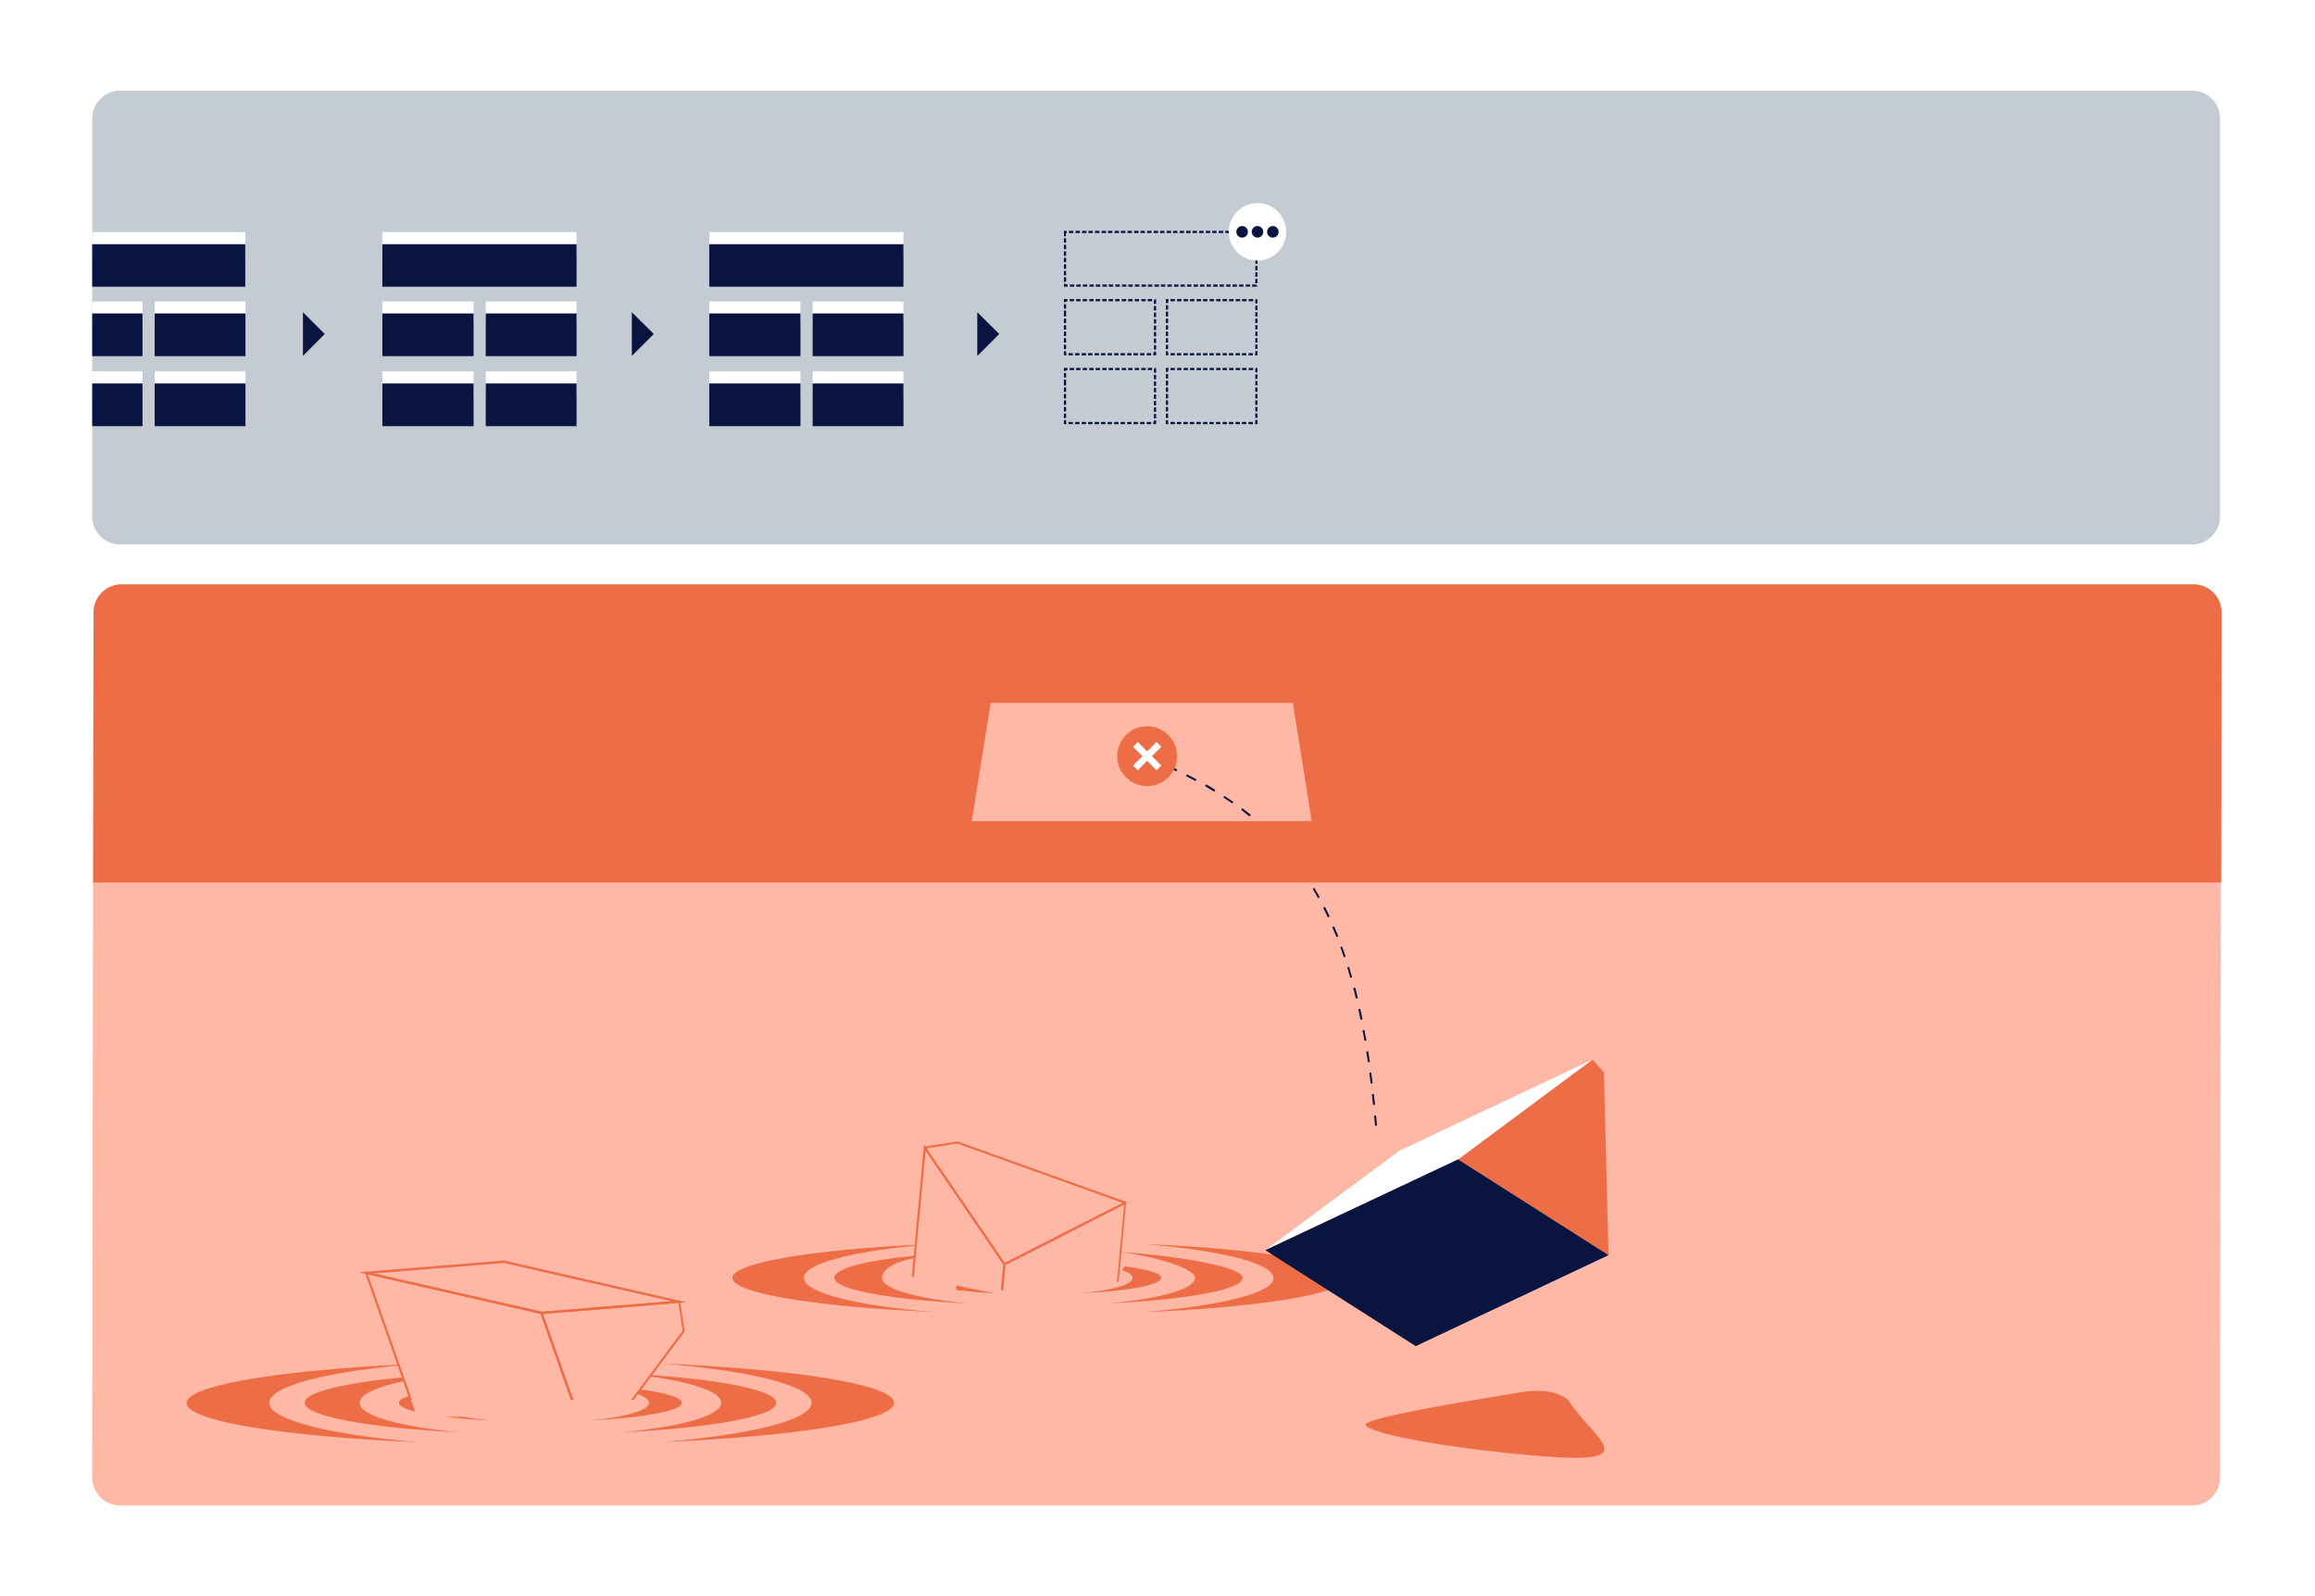 <svg xmlns="http://www.w3.org/2000/svg" width="1160" height="800" fill="none" viewBox="0 0 1160 800"><path fill="#fff" d="M1160 0H0V800H1160V0Z"/><path fill="#FEB8A5" d="M1099 292.9H60.8C53.1 292.9 46.8 299.2 46.8 306.9L46.2 740.6C46.2 748.3 52.5 754.6 60.2 754.6H1098.4C1106.1 754.6 1112.4 748.3 1112.4 740.6L1113 306.9C1113 299.1 1106.8 292.9 1099 292.9Z"/><path fill="#C4CBD2" d="M1098.5 45.4H60.2C52.5 45.4 46.2 51.7 46.2 59.4V258.9C46.2 266.6 52.5 272.9 60.2 272.9H1098.4C1106.1 272.9 1112.4 266.6 1112.4 258.9V59.4C1112.5 51.7 1106.2 45.4 1098.5 45.4Z"/><path fill="#fff" d="M71.4 151.1H46.2V161.9H71.4V151.1Z"/><path fill="#fff" d="M123 151.1H77.5V161.9H123V151.1Z"/><path fill="#fff" d="M71.4 186.1H46.2V198.4H71.4V186.1Z"/><path fill="#fff" d="M123 186.1H77.5V198.4H123V186.1Z"/><path fill="#fff" d="M122.9 116.299H46.2V128.499H122.9V116.299Z"/><path fill="#091440" d="M71.4 157.1H46.2V178.5H71.4V157.1Z"/><path fill="#091440" d="M123 157.1H77.5V178.5H123V157.1Z"/><path fill="#091440" d="M71.4 192.199H46.2V213.599H71.4V192.199Z"/><path fill="#091440" d="M123 192.199H77.5V213.599H123V192.199Z"/><path fill="#091440" d="M122.9 122.398H46.2V143.698H122.9V122.398Z"/><path fill="#fff" d="M237.3 151.1H191.6V161.9H237.3V151.1Z"/><path fill="#fff" d="M288.9 151.1H243.4V161.9H288.9V151.1Z"/><path fill="#fff" d="M237.3 186.1H191.6V198.4H237.3V186.1Z"/><path fill="#fff" d="M288.9 186.1H243.4V198.4H288.9V186.1Z"/><path fill="#fff" d="M288.9 116.299H191.6V128.499H288.9V116.299Z"/><path fill="#091440" d="M237.3 157.1H191.6V178.5H237.3V157.1Z"/><path fill="#091440" d="M288.9 157.1H243.4V178.5H288.9V157.1Z"/><path fill="#091440" d="M237.3 192.199H191.6V213.599H237.3V192.199Z"/><path fill="#091440" d="M288.9 192.199H243.4V213.599H288.9V192.199Z"/><path fill="#091440" d="M288.9 122.398H191.6V143.698H288.9V122.398Z"/><path fill="#fff" d="M401.1 151.1H355.4V161.9H401.1V151.1Z"/><path fill="#fff" d="M452.7 151.1H407.2V161.9H452.7V151.1Z"/><path fill="#fff" d="M401.1 186.1H355.4V198.4H401.1V186.1Z"/><path fill="#fff" d="M452.7 186.1H407.2V198.4H452.7V186.1Z"/><path fill="#fff" d="M452.7 116.299H355.4V128.499H452.7V116.299Z"/><path fill="#091440" d="M401.1 157.1H355.4V178.5H401.1V157.1Z"/><path fill="#091440" d="M452.7 157.1H407.2V178.5H452.7V157.1Z"/><path fill="#091440" d="M401.1 192.199H355.4V213.599H401.1V192.199Z"/><path fill="#091440" d="M452.7 192.199H407.2V213.599H452.7V192.199Z"/><path fill="#091440" d="M452.7 122.398H355.4V143.698H452.7V122.398Z"/><path fill="#091440" d="M162.7 167.4L151.8 156.5V178.4L162.7 167.4Z"/><path fill="#091440" d="M327.6 167.4L316.6 156.5V178.4L327.6 167.4Z"/><path fill="#091440" d="M500.7 167.4L489.7 156.5V178.4L500.7 167.4Z"/><path fill="#091440" d="M579.3 178.098H577.9V176.998H578.2V176.198H579.3V178.098ZM576.8 178.098H574.6V176.998H576.8V178.098ZM573.5 178.098H571.3V176.998H573.5V178.098ZM570.2 178.098H568V176.998H570.2V178.098ZM567 178.098H564.8V176.998H567V178.098ZM563.7 178.098H561.5V176.998H563.7V178.098ZM560.5 178.098H558.3V176.998H560.5V178.098ZM557.2 178.098H555V176.998H557.2V178.098ZM553.9 178.098H551.7V176.998H553.9V178.098ZM550.7 178.098H548.5V176.998H550.7V178.098ZM547.4 178.098H545.2V176.998H547.4V178.098ZM544.1 178.098H542V176.998H544.2V178.098H544.1ZM540.9 178.098H538.7V176.998H540.9V178.098ZM537.6 178.098H535.4V176.998H537.6V178.098ZM534.3 178.098H533.1V176.098H534.2V177.098H534.3V178.098ZM579.3 175.198H578.2V172.998H579.3V175.198ZM534.2 174.998H533.1V172.798H534.2V174.998ZM579.3 171.898H578.2V169.698H579.3V171.898ZM534.2 171.698H533.1V169.498H534.2V171.698ZM579.3 168.598H578.2V166.398H579.3V168.598ZM534.2 168.398H533.1V166.198H534.2V168.398ZM579.3 165.398H578.2V163.198H579.3V165.398ZM534.2 165.198H533.1V162.998H534.2V165.198ZM579.3 162.098H578.2V159.998H579.3V162.098ZM534.2 161.898H533.1V159.698H534.2V161.898ZM579.3 158.898H578.2V156.698H579.3V158.898ZM534.2 158.598H533.1V155.698H534.2V158.598ZM579.3 155.598H578.2V153.398H579.3V155.598ZM534.2 154.698H533.1V152.498H534.2V154.698ZM579.3 152.298H578.2V150.498H578.4V149.998H579.3V152.298ZM534.2 151.398H533.1V149.898H534.9V150.998H534.2V151.398ZM577.3 150.998H575.1V149.898H577.3V150.998ZM574.1 150.998H571.9V149.898H574.1V150.998ZM570.8 150.998H568.6V149.898H570.8V150.998ZM567.5 150.998H565.3V149.898H567.5V150.998ZM564.3 150.998H562.1V149.898H564.3V150.998ZM561 150.998H558.8V149.898H561V150.998ZM557.7 150.998H555.5V149.898H557.7V150.998ZM554.5 150.998H552.3V149.898H554.5V150.998ZM551.2 150.998H549V149.898H551.2V150.998ZM548 150.998H545.8V149.898H548V150.998ZM544.7 150.998H542.5V149.898H544.7V150.998ZM541.4 150.998H539.2V149.898H541.4V150.998ZM538.2 150.998H536V149.898H538.2V150.998Z"/><path fill="#091440" d="M630.1 178.098H628.9V176.998H629V175.998H630.1V178.098ZM627.8 178.098H625.6V176.998H627.8V178.098ZM624.5 178.098H622.3V176.998H624.5V178.098ZM621.3 178.098H619.1V176.998H621.3V178.098ZM618 178.098H615.8V176.998H618V178.098ZM614.8 178.098H612.6V176.998H614.8V178.098ZM611.5 178.098H609.3V176.998H611.5V178.098ZM608.2 178.098H606V176.998H608.2V178.098ZM605 178.098H602.8V176.998H605V178.098ZM601.7 178.098H599.5V176.998H601.7V178.098ZM598.4 178.098H596.2V176.998H598.4V178.098ZM595.2 178.098H593V176.998H595.2V178.098ZM591.9 178.098H589.7V176.998H591.9V178.098ZM588.7 178.098H586.5V176.998H588.7V178.098ZM585.4 178.098H584.2V176.098H585.3V177.098H585.4V178.098ZM585.3 174.998H584.2V172.798H585.3V174.998ZM630.1 174.898H629V172.698H630.1V174.898ZM585.3 171.698H584.2V169.498H585.3V171.698ZM630.1 171.698H629V169.498H630.1V171.698ZM585.3 168.398H584.2V166.198H585.3V168.398ZM630.1 168.398H629V166.198H630.1V168.398ZM585.3 165.198H584.2V162.998H585.3V165.198ZM630.1 165.098H629V162.998H630.1V165.098ZM585.3 161.898H584.2V159.698H585.3V161.898ZM630.1 161.898H629V159.698H630.1V161.898ZM585.3 158.598H584.2V156.198H585.3V158.598ZM630.1 158.598H629V156.498H630.1V158.598ZM630.1 155.398H629V153.198H630.1V155.398ZM585.3 155.198H584.2V152.998H585.3V155.198ZM630.1 152.098H629V149.998H630.1V152.098ZM585.3 151.898H584.2V149.898H585.5V150.998H585.3V151.898ZM627.9 150.998H625.7V149.898H627.9V150.998ZM624.6 150.998H622.4V149.898H624.6V150.998ZM621.4 150.998H619.2V149.898H621.4V150.998ZM618.1 150.998H615.9V149.898H618.1V150.998ZM614.8 150.998H612.6V149.898H614.8V150.998ZM611.6 150.998H609.4V149.898H611.6V150.998ZM608.3 150.998H606.1V149.898H608.3V150.998ZM605 150.998H602.8V149.898H605V150.998ZM601.8 150.998H599.6V149.898H601.8V150.998ZM598.5 150.998H596.3V149.898H598.5V150.998ZM595.3 150.998H593.1V149.898H595.3V150.998ZM592 150.998H589.8V149.898H592V150.998ZM588.7 150.998H586.5V149.898H588.7V150.998Z"/><path fill="#091440" d="M579.3 212.598H577.9V211.498H578.2V210.698H579.3V212.598ZM576.8 212.598H574.6V211.498H576.8V212.598ZM573.5 212.598H571.3V211.498H573.5V212.598ZM570.2 212.598H568V211.498H570.2V212.598ZM567 212.598H564.8V211.498H567V212.598ZM563.7 212.598H561.5V211.498H563.7V212.598ZM560.5 212.598H558.3V211.498H560.5V212.598ZM557.2 212.598H555V211.498H557.2V212.598ZM553.9 212.598H551.7V211.498H553.9V212.598ZM550.7 212.598H548.5V211.498H550.7V212.598ZM547.4 212.598H545.2V211.498H547.4V212.598ZM544.1 212.598H542V211.498H544.2V212.598H544.1ZM540.9 212.598H538.7V211.498H540.9V212.598ZM537.6 212.598H535.4V211.498H537.6V212.598ZM534.3 212.598H533.1V210.598H534.2V211.598H534.3V212.598ZM579.3 209.698H578.2V207.498H579.3V209.698ZM534.2 209.498H533.1V207.298H534.2V209.498ZM579.3 206.398H578.2V204.198H579.3V206.398ZM534.2 206.198H533.1V203.998H534.2V206.198ZM579.3 203.198H578.2V200.998H579.3V203.198ZM534.2 202.898H533.1V200.698H534.2V202.898ZM579.3 199.898H578.2V197.698H579.3V199.898ZM534.2 199.698H533.1V197.498H534.2V199.698ZM579.3 196.598H578.2V194.398H579.3V196.598ZM534.2 196.398H533.1V194.198H534.2V196.398ZM579.3 193.398H578.2V191.198H579.3V193.398ZM534.2 193.198H533.1V190.298H534.2V193.198ZM579.3 190.098H578.2V187.898H579.3V190.098ZM534.2 189.198H533.1V186.998H534.2V189.198ZM579.3 186.798H578.2V184.998H578.4V184.498H579.3V186.798ZM534.2 185.898H533.1V184.398H534.9V185.498H534.2V185.898ZM577.3 185.498H575.1V184.398H577.3V185.498ZM574.1 185.498H571.9V184.398H574.1V185.498ZM570.8 185.498H568.6V184.398H570.8V185.498ZM567.5 185.498H565.3V184.398H567.5V185.498ZM564.3 185.498H562.1V184.398H564.3V185.498ZM561 185.498H558.8V184.398H561V185.498ZM557.7 185.498H555.5V184.398H557.7V185.498ZM554.5 185.498H552.3V184.398H554.5V185.498ZM551.2 185.498H549V184.398H551.2V185.498ZM548 185.498H545.8V184.398H548V185.498ZM544.7 185.498H542.5V184.398H544.7V185.498ZM541.4 185.498H539.2V184.398H541.4V185.498ZM538.2 185.498H536V184.398H538.2V185.498Z"/><path fill="#091440" d="M630.1 212.598H628.9V211.498H629V210.498H630.1V212.598ZM627.8 212.598H625.6V211.498H627.8V212.598ZM624.5 212.598H622.3V211.498H624.5V212.598ZM621.3 212.598H619.1V211.498H621.3V212.598ZM618 212.598H615.8V211.498H618V212.598ZM614.8 212.598H612.6V211.498H614.8V212.598ZM611.5 212.598H609.3V211.498H611.5V212.598ZM608.2 212.598H606V211.498H608.2V212.598ZM605 212.598H602.8V211.498H605V212.598ZM601.7 212.598H599.5V211.498H601.7V212.598ZM598.4 212.598H596.2V211.498H598.4V212.598ZM595.2 212.598H593V211.498H595.2V212.598ZM591.9 212.598H589.7V211.498H591.9V212.598ZM588.7 212.598H586.5V211.498H588.7V212.598ZM585.4 212.598H584.2V210.598H585.3V211.598H585.4V212.598ZM585.3 209.498H584.2V207.298H585.3V209.498ZM630.1 209.398H629V207.198H630.1V209.398ZM585.3 206.198H584.2V203.998H585.3V206.198ZM630.1 206.198H629V203.998H630.1V206.198ZM585.3 202.898H584.2V200.698H585.3V202.898ZM630.1 202.898H629V200.698H630.1V202.898ZM585.3 199.698H584.2V197.498H585.3V199.698ZM630.1 199.698H629V197.498H630.1V199.698ZM585.3 196.398H584.2V194.198H585.3V196.398ZM630.1 196.398H629V194.198H630.1V196.398ZM585.3 193.198H584.2V190.798H585.3V193.198ZM630.1 193.098H629V190.998H630.1V193.098ZM630.1 189.898H629V187.698H630.1V189.898ZM585.3 189.698H584.2V187.498H585.3V189.698ZM630.1 186.598H629V184.498H630.1V186.598ZM585.3 186.398H584.2V184.398H585.5V185.498H585.3V186.398ZM627.9 185.498H625.7V184.398H627.9V185.498ZM624.6 185.498H622.4V184.398H624.6V185.498ZM621.4 185.498H619.2V184.398H621.4V185.498ZM618.1 185.498H615.9V184.398H618.1V185.498ZM614.8 185.498H612.6V184.398H614.8V185.498ZM611.6 185.498H609.4V184.398H611.6V185.498ZM608.3 185.498H606.1V184.398H608.3V185.498ZM605 185.498H602.8V184.398H605V185.498ZM601.8 185.498H599.6V184.398H601.8V185.498ZM598.5 185.498H596.3V184.398H598.5V185.498ZM595.3 185.498H593.1V184.398H595.3V185.498ZM592 185.498H589.8V184.398H592V185.498ZM588.7 185.498H586.5V184.398H588.7V185.498Z"/><path fill="#091440" d="M629.5 143.699H627.4V142.599H629.5V143.099H630V143.599L629.5 143.699ZM626.4 143.699H624.2V142.599H626.4V143.699ZM623.1 143.699H620.9V142.599H623.1V143.699ZM619.8 143.699H617.6V142.599H619.8V143.699ZM616.6 143.699H614.4V142.599H616.6V143.699ZM613.3 143.699H611.1V142.599H613.3V143.699ZM610.1 143.699H607.9V142.599H610.1V143.699ZM606.8 143.699H604.6V142.599H606.8V143.699ZM603.5 143.699H601.3V142.599H603.5V143.699ZM600.3 143.699H598.1V142.599H600.3V143.699ZM597 143.699H594.8V142.599H597V143.699ZM593.7 143.699H591.5V142.599H593.7V143.699ZM590.5 143.699H588.3V142.599H590.5V143.699ZM587.2 143.699H585V142.599H587.2V143.699ZM583.9 143.699H581.7V142.599H583.9V143.699ZM580.7 143.699H578.5V142.599H580.7V143.699ZM577.4 143.699H575.2V142.599H577.4V143.699ZM574.2 143.699H572V142.599H574.2V143.699ZM570.9 143.699H568.7V142.599H570.9V143.699ZM567.6 143.699H565.4V142.599H567.6V143.699ZM564.4 143.699H562.2V142.599H564.4V143.699ZM561.1 143.699H558.9V142.599H561.1V143.699ZM557.8 143.699H555.6V142.599H557.8V143.699ZM554.6 143.699H552.4V142.599H554.6V143.699ZM551.3 143.699H549.1V142.599H551.3V143.699ZM548.1 143.699H545.9V142.599H548.1V143.699ZM544.8 143.699H542.6V142.599H544.8V143.699ZM541.5 143.699H539.3V142.599H541.5V143.699ZM538.3 143.699H536.1V142.599H538.3V143.699ZM535 143.699H533.1V142.299H534.2V142.599H535V143.699ZM630.1 141.999H629V139.799H630.1V141.999ZM534.2 141.199H533.1V138.999H534.2V141.199ZM630.1 138.699H629V136.499H630.1V138.699ZM534.2 137.999H533.1V135.799H534.2V137.999ZM630.1 135.499H629V133.299H630.1V135.499ZM534.2 134.699H533.1V132.499H534.2V134.699ZM630.1 132.199H629V129.999H630.1V132.199ZM534.2 131.399H533.1V129.199H534.2V131.399ZM630.1 128.899H629V126.699H630.1V128.899ZM534.2 128.199H533.1V125.999H534.2V128.199ZM630.1 125.699H629V123.499H630.1V125.699ZM534.2 124.899H533.1V122.699H534.2V124.899ZM630.1 122.399H629V120.199H630.1V122.399ZM534.2 121.599H533.1V119.399H534.2V121.599ZM630.1 119.099H629V116.999H630.1V119.099ZM534.2 118.399H533.1V115.699H534.5V116.799H534.1V118.399H534.2ZM629.2 116.799H627V115.699H629.2V116.799ZM625.9 116.799H623.7V115.699H625.9V116.799ZM622.7 116.799H620.5V115.699H622.7V116.799ZM619.4 116.799H617.2V115.699H619.4V116.799ZM616.2 116.799H614V115.699H616.2V116.799ZM612.9 116.799H610.7V115.699H612.9V116.799ZM609.6 116.799H607.4V115.699H609.6V116.799ZM606.4 116.799H604.2V115.699H606.4V116.799ZM603.1 116.799H600.9V115.699H603.1V116.799ZM599.8 116.799H597.6V115.699H599.8V116.799ZM596.6 116.799H594.4V115.699H596.6V116.799ZM593.3 116.799H591.1V115.699H593.3V116.799ZM590 116.799H587.8V115.699H590V116.799ZM586.8 116.799H584.6V115.699H586.8V116.799ZM583.5 116.799H581.3V115.699H583.5V116.799ZM580.3 116.799H578.1V115.699H580.3V116.799ZM577 116.799H574.8V115.699H577V116.799ZM573.7 116.799H571.5V115.699H573.7V116.799ZM570.5 116.799H568.3V115.699H570.5V116.799ZM567.2 116.799H565V115.699H567.2V116.799ZM563.9 116.799H561.7V115.699H563.9V116.799ZM560.7 116.799H558.5V115.699H560.7V116.799ZM557.4 116.799H555.2V115.699H557.4V116.799ZM554.2 116.799H552V115.699H554.2V116.799ZM550.9 116.799H548.7V115.699H550.9V116.799ZM547.6 116.799H545.4V115.699H547.6V116.799ZM544.4 116.799H542.2V115.699H544.4V116.799ZM541.1 116.799H538.9V115.699H541.1V116.799ZM537.8 116.799H535.6V115.699H537.8V116.799Z"/><path fill="#ED6D47" d="M296.2 730.301L270.5 657.501L340.7 651.801L343.1 667.201L343 667.401L296.2 730.301ZM272.1 658.601L296.6 728.001L342.1 666.901L339.9 653.001L272.1 658.601Z"/><path fill="#ED6D47" d="M271.2 658.601L179.7 637.701L252.4 631.801H252.5L343.9 652.701L271.2 658.601ZM187.1 638.301L271.3 657.501L336.6 652.201L252.4 633.001L187.1 638.301Z"/><path fill="#ED6D47" d="M297.2 729.901L208.1 709.601L208 709.301L182.6 637.201L183.6 637.401L271.7 657.501L271.8 657.801L297.2 729.901ZM208.9 708.601L295.5 728.401L270.9 658.501L184.3 638.701L208.9 708.601Z"/><path fill="#FEB8A5" d="M351.4 701.6H178.1V734H351.4V701.6Z"/><path fill="#ED6D47" d="M180.2 703.101C180.2 698.901 188.6 695.101 202.6 692.201L201.9 690.301C172.1 693.201 152.7 697.801 152.7 703.101C152.7 709.901 185.1 715.701 230.5 717.901C200.7 715.201 180.2 709.601 180.2 703.101Z"/><path fill="#ED6D47" d="M199.9 703.1C199.9 704.7 202.9 706.2 208.1 707.5L205.2 699.5C201.8 700.6 199.9 701.8 199.9 703.1Z"/><path fill="#ED6D47" d="M223.1 710.1C229.9 710.9 237.8 711.6 246.6 712C241.3 711.5 236.4 710.9 232.3 710.1H223.1Z"/><path fill="#ED6D47" d="M134.9 703.1C134.9 695.2 160.8 688.2 199.7 684.4L199.5 684C137.1 687.2 93.5 694.6 93.5 703.2C93.5 712.3 142.1 720 210.1 722.9C165.6 719.2 134.9 711.7 134.9 703.1Z"/><path fill="#ED6D47" d="M331.4 683.4C376 687 406.7 694.5 406.7 703.1C406.7 711.7 376 719.2 331.4 722.8C399.4 719.9 448 712.2 448 703.1C448 694 399.4 686.3 331.4 683.4Z"/><path fill="#ED6D47" d="M341.7 703.1C341.7 700.5 333.7 698.1 320.8 696.4L319.2 698.6C323 700 325.2 701.5 325.2 703.1C325.2 707 312.9 710.4 295.1 712C322.3 710.6 341.7 707.1 341.7 703.1Z"/><path fill="#ED6D47" d="M389 703.101C389 697.101 363.5 691.801 326.2 689.201L325.6 689.901C347.4 692.901 361.4 697.701 361.4 703.101C361.4 709.601 341 715.201 311.2 717.901C356.6 715.701 389 709.901 389 703.101Z"/><path fill="#ED6D47" d="M503.2 634.3L462.6 574.8L479.7 572.1H479.8L565.1 602.7L503.2 634.3ZM464.2 575.6L503.4 633L562.5 602.9L479.5 573.1L464.2 575.6Z"/><path fill="#ED6D47" d="M496.2 715.899L455.4 656.099V655.899L463 573.699L503.8 633.499V633.699L496.2 715.899ZM456.4 655.899L495.4 713.099L502.8 633.899L463.8 576.699L456.4 655.899Z"/><path fill="#ED6D47" d="M495.2 715.4L502.8 633.4L503 633.3L564.3 602.1L556.7 684.1L556.5 684.2L495.2 715.4ZM503.8 634L496.4 713.6L555.9 683.3L563.3 603.7L503.8 634Z"/><path fill="#FEB8A5" d="M590.2 639.299L509.489 647.754L453 639.299V734H590.2V639.299Z"/><path fill="#ED6D47" d="M442 640.5C442 636.9 446.2 633 458.2 630.5L458.3 629.4C432.5 631.9 418.1 635.9 418.1 640.5C418.1 646.4 446.2 651.4 485.4 653.3C459.7 651 442 646.1 442 640.5Z"/><path fill="#ED6D47" d="M479.1 646.601C485 647.301 491.8 647.901 499.4 648.201C494.8 647.801 482.7 645.001 479.1 644.301V646.601Z"/><path fill="#ED6D47" d="M402.8 640.5C402.8 633.6 425.3 627.6 458.9 624.3L458.8 623.9C404.8 626.7 367 633.1 367 640.5C367 648.3 409.1 655 468 657.6C429.3 654.5 402.8 648 402.8 640.5Z"/><path fill="#ED6D47" d="M572.9 623.5C611.5 626.6 638.1 633.1 638.1 640.6C638.1 648.1 611.6 654.5 572.9 657.7C631.8 655.2 673.9 648.5 673.9 640.6C673.9 632.7 631.8 626 572.9 623.5Z"/><path fill="#ED6D47" d="M581.8 640.499C581.8 638.199 574.9 636.199 563.7 634.699L562.3 636.599C565.6 637.799 567.5 639.099 567.5 640.499C567.5 643.899 556.9 646.799 541.4 648.199C565 647.099 581.8 644.099 581.8 640.499Z"/><path fill="#ED6D47" d="M622.7 640.5C622.7 635.3 593.9 629.8 561.6 627.5C580.4 630.1 598.8 635.9 598.8 640.5C598.8 646.1 581.1 651 555.3 653.3C594.7 651.4 622.7 646.4 622.7 640.5Z"/><path fill="#091440" d="M689 564.199C688.9 562.499 688.7 560.799 688.5 559.199L689.5 559.099C689.7 560.799 689.8 562.499 690 564.099L689 564.199ZM688 553.799C687.8 551.999 687.6 550.199 687.4 548.399L688.4 548.299C688.6 550.099 688.8 551.899 689 553.699L688 553.799ZM686.8 543.099C686.6 541.299 686.4 539.499 686.1 537.699L687.1 537.599C687.3 539.399 687.6 541.199 687.8 542.999L686.8 543.099ZM685.4 532.399C685.1 530.599 684.9 528.799 684.6 527.099L685.6 526.899C685.9 528.699 686.1 530.499 686.4 532.299L685.4 532.399ZM683.7 521.699C683.4 519.899 683.1 518.099 682.7 516.399L683.7 516.199C684 517.999 684.3 519.699 684.7 521.499L683.7 521.699ZM681.7 511.099C681.3 509.299 681 507.599 680.6 505.799L681.6 505.599C682 507.299 682.4 509.099 682.7 510.899L681.7 511.099ZM679.4 500.499C679 498.699 678.5 496.999 678.1 495.299L679.1 494.999C679.6 496.699 680 498.499 680.4 500.299L679.4 500.499ZM676.6 490.099C676.1 488.399 675.6 486.599 675.1 484.899L676 484.599C676.5 486.299 677 487.999 677.5 489.799L676.6 490.099ZM673.4 479.799C672.8 478.099 672.2 476.399 671.6 474.699L672.5 474.399C673.1 476.099 673.7 477.799 674.3 479.499L673.4 479.799ZM669.7 469.699C669 467.999 668.3 466.299 667.6 464.699L668.5 464.299C669.2 465.899 669.9 467.599 670.6 469.299L669.7 469.699ZM665.4 459.799C664.6 458.199 663.8 456.599 663 454.999L663.9 454.499C664.7 456.099 665.5 457.699 666.3 459.399L665.4 459.799ZM660.5 450.199C659.6 448.599 658.7 447.099 657.8 445.499L658.6 444.999C659.5 446.499 660.4 448.099 661.3 449.699L660.5 450.199ZM654.9 440.999C653.9 439.499 652.9 437.999 651.9 436.599L652.7 435.999C653.7 437.499 654.8 438.999 655.8 440.499L654.9 440.999ZM648.7 432.199C647.6 430.799 646.5 429.399 645.3 427.999L646.1 427.399C647.3 428.799 648.4 430.199 649.5 431.599L648.7 432.199ZM641.7 423.999C640.5 422.699 639.3 421.399 638 420.099L638.7 419.399C640 420.699 641.2 421.999 642.4 423.299L641.7 423.999ZM634.2 416.299C632.9 415.099 631.6 413.899 630.2 412.699L630.9 411.899C632.3 413.099 633.6 414.299 634.9 415.499L634.2 416.299ZM626.1 409.199C624.7 408.099 623.3 406.999 621.9 405.899L622.5 405.099C623.9 406.199 625.4 407.299 626.8 408.399L626.1 409.199ZM617.5 402.699C616 401.699 614.5 400.699 613 399.699L613.5 398.899C615 399.899 616.5 400.899 618 401.899L617.5 402.699ZM608.4 396.799C606.9 395.899 605.3 394.999 603.8 393.999L604.3 393.099C605.9 393.999 607.5 394.899 609 395.899L608.4 396.799ZM599.1 391.499C597.5 390.699 595.9 389.799 594.3 388.999L594.7 388.099C596.3 388.899 597.9 389.799 599.5 390.599L599.1 391.499ZM589.5 386.599C587.9 385.799 586.3 385.099 584.6 384.299L585 383.399C586.7 384.099 588.3 384.899 589.9 385.699L589.5 386.599ZM579.6 382.199C578 381.499 576.3 380.799 574.6 380.099L575 379.199C576.7 379.899 578.4 380.599 580 381.299L579.6 382.199Z"/><path fill="#ED6D47" d="M785.9 701.899C798.4 721.399 825.5 734.199 772 729.799C721.4 725.599 684.3 717.999 684.3 713.999C684.3 709.999 755.3 698.999 762.3 697.799C779.6 694.899 785.9 701.899 785.9 701.899Z"/><path fill="#fff" d="M630.1 130.601C638.053 130.601 644.5 124.154 644.5 116.201C644.5 108.248 638.053 101.801 630.1 101.801C622.147 101.801 615.7 108.248 615.7 116.201C615.7 124.154 622.147 130.601 630.1 130.601Z"/><path fill="#091440" d="M622.4 119.101C624.002 119.101 625.3 117.802 625.3 116.201C625.3 114.599 624.002 113.301 622.4 113.301C620.798 113.301 619.5 114.599 619.5 116.201C619.5 117.802 620.798 119.101 622.4 119.101Z"/><path fill="#091440" d="M630.1 119.101C631.702 119.101 633 117.802 633 116.201C633 114.599 631.702 113.301 630.1 113.301C628.498 113.301 627.2 114.599 627.2 116.201C627.2 117.802 628.498 119.101 630.1 119.101Z"/><path fill="#091440" d="M637.8 119.101C639.402 119.101 640.7 117.802 640.7 116.201C640.7 114.599 639.402 113.301 637.8 113.301C636.198 113.301 634.9 114.599 634.9 116.201C634.9 117.802 636.198 119.101 637.8 119.101Z"/><path fill="#ED6D47" d="M1099.1 292.9H60.9C53.2 292.9 46.9 299.2 46.9 306.9L46.7 442.3H1113L1113.2 306.9C1113.1 299.1 1106.9 292.9 1099.1 292.9ZM486.9 411.6L496.4 352.3H647.8L657.3 411.6H486.9Z"/><path fill="#ED6D47" d="M574.8 394C583.084 394 589.8 387.284 589.8 379C589.8 370.716 583.084 364 574.8 364C566.516 364 559.8 370.716 559.8 379C559.8 387.284 566.516 394 574.8 394Z"/><path fill="#fff" d="M581.9 374.3L579.5 371.9L574.8 376.6L570.1 371.9L567.7 374.3L572.5 379L567.7 383.7L570.1 386.1L574.8 381.3L579.5 386.1L581.9 383.7L577.2 379L581.9 374.3Z"/><path fill="#ED6D47" d="M730.6 581.1L797.9 531.1L803.7 537.3L806 629.1L730.6 581.1Z"/><path fill="#fff" d="M730.6 581.1L634 626.6L701.3 576.7L797.9 531.1L730.6 581.1Z"/><path fill="#091440" d="M806 629.1L709.4 674.7L634 626.6L730.6 581.1L806 629.1Z"/></svg>